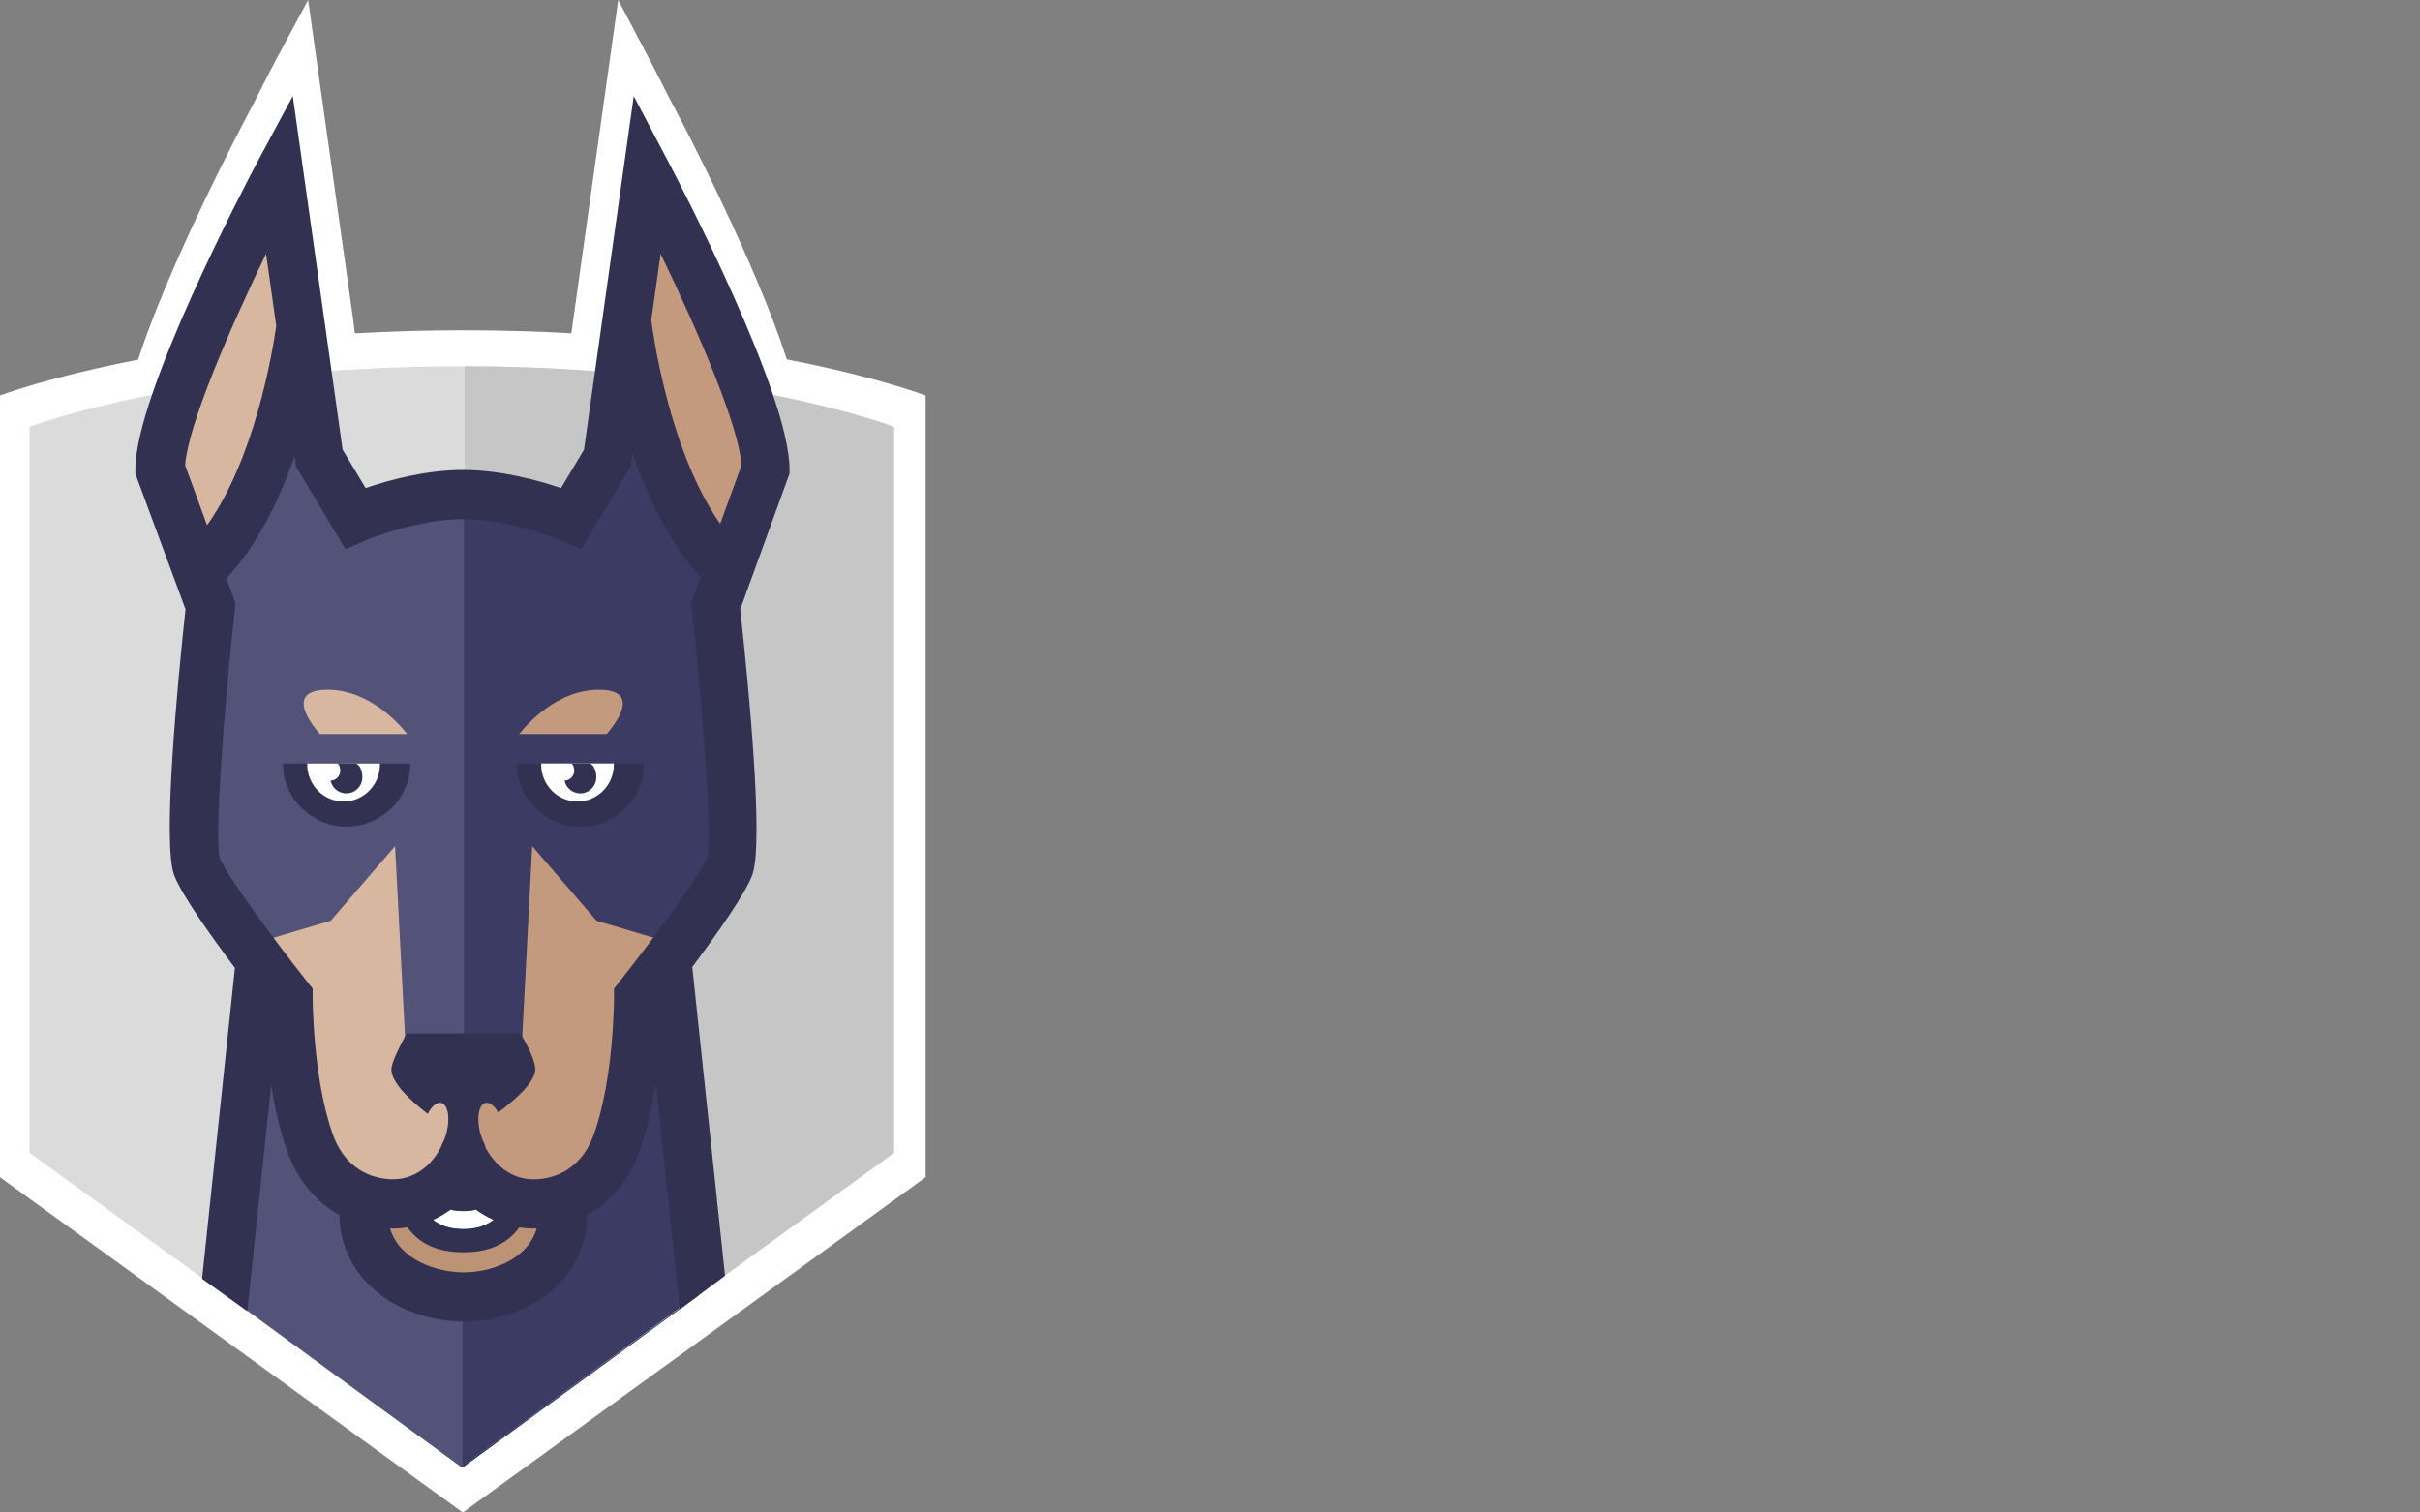 <svg width="80" height="50" viewBox="0 0 80 50" fill="none" xmlns="http://www.w3.org/2000/svg">
<rect x="0" y="0" width="80" height="50" fill="#808080" stroke="none"/>
<path d="M26.011 11.882C24.992 8.72 22.674 4.276 22.343 3.651L22.056 3.104C21.773 2.54 21.561 2.136 21.482 1.985L20.437 0L18.941 10.632L18.889 11.018C17.77 10.954 16.579 10.918 15.32 10.918C14.053 10.918 12.855 10.955 11.73 11.019L11.684 10.631L11.159 6.905C11.16 6.898 10.186 0 10.186 0L9.119 1.985C9.023 2.167 8.732 2.721 8.353 3.48L8.261 3.651C7.93 4.277 5.59 8.728 4.564 11.891C1.604 12.463 0 13.074 0 13.074V38.917L15.299 50L30.599 38.917V13.074C30.599 13.074 28.989 12.456 26.011 11.882Z" fill="white"/>
<path d="M21.882 31.946H15.287V20.655L8.596 31.616L7.556 42.872L15.184 48.444L15.287 48.52L23.089 42.832L21.882 31.946Z" fill="#3B3B63"/>
<path d="M15.174 48.404L0.978 38.112V14.111C0.978 14.111 6.227 12.109 15.194 12.109C24.16 12.109 29.371 14.111 29.371 14.111V38.112L15.174 48.404Z" fill="#DBDBDB"/>
<path d="M15.38 12.109C15.373 12.109 15.367 12.109 15.361 12.109V48.404H15.361L29.558 38.111V14.111C29.558 14.111 24.347 12.109 15.38 12.109Z" fill="#C6C6C6"/>
<path d="M23.05 42.809L21.845 31.947H15.25V48.495L23.05 42.809Z" fill="#3B3B63"/>
<path d="M7.556 42.872L15.287 48.52V20.655L8.596 31.616L7.556 42.872Z" fill="#53537A"/>
<path d="M18.615 39.664C18.615 41.526 16.904 42.449 15.334 42.449C13.764 42.449 12.019 41.526 12.019 39.664" fill="#BC9375"/>
<path d="M17.653 38.608C17.653 40.792 16.496 41.378 15.317 41.378C14.138 41.378 12.981 40.792 12.981 38.608" fill="#073251"/>
<path d="M15.317 40.627C14.057 40.627 13.444 39.687 13.444 37.755H14.045C14.045 40.017 14.904 40.017 15.317 40.017C15.73 40.017 16.589 40.017 16.589 37.755H17.19C17.19 39.687 16.577 40.627 15.317 40.627Z" fill="white"/>
<path d="M25.319 15.493C25.319 13.137 21.402 5.723 21.402 5.723L20.078 15.125L18.888 17.11L15.324 17.258L15.31 17.287V17.258L11.745 17.11L10.557 15.125L9.232 5.723C9.232 5.723 5.315 13.137 5.315 15.493L6.969 20.021C6.969 20.021 6.134 27.626 6.516 28.621C6.896 29.617 9.536 32.948 9.536 32.948C9.536 32.948 9.528 35.747 10.251 37.76C10.767 39.198 11.903 39.781 12.991 39.781C14.658 39.781 15.31 38.226 15.31 38.226C15.31 38.226 15.977 39.781 17.644 39.781C18.732 39.781 19.867 39.199 20.384 37.76C21.106 35.748 21.099 32.948 21.099 32.948C21.099 32.948 23.739 29.617 24.119 28.621C24.5 27.625 23.665 20.021 23.665 20.021L25.319 15.493Z" fill="#C49A7E"/>
<path d="M15.317 17.273L15.31 17.287V17.258L11.745 17.111L10.557 15.126L9.231 5.723C9.231 5.723 5.314 13.137 5.314 15.493L6.969 20.021C6.969 20.021 6.134 27.626 6.515 28.622C6.896 29.617 9.535 32.948 9.535 32.948C9.535 32.948 9.528 35.748 10.25 37.76C10.767 39.198 11.903 39.781 12.99 39.781C14.658 39.781 15.31 38.226 15.31 38.226C15.31 38.226 15.312 38.232 15.317 38.242V17.273H15.317Z" fill="#D8B7A0"/>
<path d="M23.701 20.466C23.397 19.82 23.829 18.292 23.829 18.292C21.355 15.715 20.737 10.34 20.737 10.34C20.275 12.033 19.271 17.027 19.271 17.027C19.271 17.027 17.425 16.328 15.325 16.325H15.318H15.309C15.194 16.325 15.081 16.328 14.967 16.332V37.403L15.124 37.637V37.521H15.221V37.637L15.222 37.521H15.413H15.511V37.637L17.221 35.098L17.593 27.971L19.721 30.439L22.464 31.254C22.464 31.254 23.49 30.51 23.49 30.513C23.925 29.893 24.07 29.365 24.175 29.091C24.556 28.093 23.701 20.466 23.701 20.466Z" fill="#3B3B63"/>
<path d="M15.336 16.324C15.333 16.324 15.331 16.324 15.329 16.324V16.324C13.228 16.328 11.382 17.026 11.382 17.026C11.382 17.026 10.377 12.033 9.916 10.339C9.916 10.339 9.298 15.714 6.824 18.292C6.824 18.292 7.256 19.82 6.952 20.466C6.952 20.466 6.097 28.093 6.478 29.089C6.583 29.363 6.728 29.891 7.163 30.512C7.163 30.509 8.19 31.253 8.19 31.253L10.932 30.438L13.06 27.97L13.433 35.097L15.142 37.636V37.52H15.24H15.336V16.324H15.336Z" fill="#53537A"/>
<path d="M20.293 25.237H17.89H17.089V25.271C17.089 26.408 18.057 27.328 19.192 27.328C20.327 27.328 21.294 26.407 21.294 25.271V25.237H20.293Z" fill="#333152"/>
<path d="M17.89 25.237V25.271C17.89 25.947 18.426 26.495 19.092 26.495C19.758 26.495 20.293 25.947 20.293 25.271V25.237H17.89Z" fill="white"/>
<path d="M19.462 25.237H18.899C18.894 25.237 18.889 25.24 18.884 25.241C18.954 25.256 18.993 25.416 18.978 25.524C18.955 25.687 18.818 25.801 18.661 25.803C18.707 26.017 18.878 26.189 19.106 26.222C19.398 26.264 19.667 26.061 19.708 25.765C19.738 25.547 19.635 25.237 19.462 25.237Z" fill="#333152"/>
<path d="M12.559 25.237H10.157H9.356V25.271C9.356 26.408 10.323 27.328 11.458 27.328C12.593 27.328 13.561 26.407 13.561 25.271V25.237H12.559Z" fill="#333152"/>
<path d="M10.157 25.237V25.271C10.157 25.947 10.693 26.495 11.358 26.495C12.024 26.495 12.56 25.947 12.56 25.271V25.237H10.157Z" fill="white"/>
<path d="M11.729 25.237H11.166C11.161 25.237 11.155 25.24 11.151 25.241C11.221 25.256 11.259 25.416 11.244 25.524C11.222 25.687 11.085 25.801 10.927 25.803C10.973 26.017 11.145 26.189 11.373 26.222C11.664 26.264 11.934 26.061 11.974 25.765C12.004 25.547 11.902 25.237 11.729 25.237Z" fill="#333152"/>
<path d="M20.052 24.267C20.186 24.118 21.328 22.802 19.801 22.802C18.42 22.802 17.427 23.933 17.164 24.267H20.052Z" fill="#C49A7E"/>
<path d="M13.463 24.267C13.2 23.933 12.207 22.802 10.827 22.802C9.3 22.802 10.442 24.118 10.576 24.267H13.463Z" fill="#D8B7A0"/>
<path d="M8.619 25.225H14.462V24.667H8.619V25.225Z" fill="#53537A"/>
<path d="M23.807 17.315C22.108 14.89 21.575 10.948 21.529 10.587L21.838 8.39C23.1 10.996 24.424 14.089 24.514 15.38L23.807 17.315ZM23.373 28.346C23.141 28.951 21.539 31.114 20.474 32.457L20.297 32.682L20.298 32.969C20.298 32.995 20.297 35.646 19.631 37.501C19.15 38.842 18.081 38.986 17.644 38.986C16.538 38.986 16.061 37.957 16.044 37.92L15.981 36.956H14.636L14.576 37.914C14.557 37.958 14.091 38.984 12.991 38.984C12.553 38.984 11.484 38.84 11.002 37.5C10.339 35.651 10.336 32.995 10.336 32.968L10.337 32.681L10.159 32.457C9.096 31.115 7.493 28.952 7.267 28.362C7.086 27.723 7.385 23.592 7.765 20.131L7.786 19.939L7.486 19.119C8.516 18.022 9.239 16.513 9.738 15.076L9.787 15.426L11.423 18.156L12.062 17.877C12.079 17.87 13.718 17.162 15.31 17.162C16.892 17.162 18.559 17.871 18.574 17.878L19.213 18.154L20.847 15.425L20.911 14.969C21.405 16.42 22.127 17.956 23.162 19.078L22.848 19.938L22.869 20.13C23.249 23.592 23.548 27.723 23.373 28.346ZM14.32 40.328C14.534 40.231 14.727 40.116 14.897 39.99C15.053 40.036 15.202 40.036 15.317 40.036C15.431 40.036 15.579 40.037 15.733 39.991C15.904 40.116 16.097 40.231 16.311 40.328C16.043 40.532 15.713 40.646 15.318 40.646C14.921 40.646 14.588 40.533 14.32 40.328ZM15.334 42.062C14.455 42.062 13.205 41.664 12.894 40.609C12.926 40.61 12.957 40.613 12.989 40.613C13.159 40.613 13.319 40.597 13.473 40.575C13.918 41.205 14.613 41.399 15.317 41.399C16.022 41.399 16.718 41.207 17.165 40.576C17.318 40.597 17.475 40.613 17.644 40.613C17.677 40.613 17.709 40.61 17.742 40.609C17.434 41.664 16.2 42.062 15.334 42.062ZM6.12 15.38C6.211 14.089 7.534 10.996 8.795 8.39L9.132 10.773C9.004 11.664 8.417 15.159 6.845 17.362L6.12 15.38ZM26.1 15.513C26.1 13.024 22.508 6.136 22.098 5.358L20.95 3.176L19.305 14.865L18.546 16.134C17.813 15.885 16.565 15.536 15.309 15.536C14.055 15.536 12.816 15.883 12.086 16.134L11.326 14.865L10.749 10.767C10.749 10.761 10.75 10.751 10.75 10.747L10.746 10.747L9.679 3.176L8.506 5.358C8.095 6.136 4.475 13.024 4.475 15.513V15.659L6.133 20.142C5.867 22.587 5.361 27.897 5.759 28.935C6.007 29.584 6.96 30.923 7.766 31.997L6.68 42.275L8.175 43.346L8.966 35.87C9.079 36.597 9.247 37.365 9.496 38.058C9.839 39.014 10.445 39.738 11.22 40.167C11.267 42.455 13.361 43.689 15.334 43.689C17.291 43.689 19.368 42.454 19.413 40.165C20.188 39.737 20.793 39.013 21.136 38.058C21.395 37.337 21.564 36.534 21.678 35.781L22.473 43.285L23.968 42.175L22.885 31.966C23.685 30.897 24.62 29.577 24.865 28.935C25.263 27.898 24.736 22.587 24.471 20.142L26.1 15.658V15.513H26.1Z" fill="#333152"/>
<path d="M17.202 34.163H13.444C13.444 34.163 12.939 35.057 12.939 35.348C12.939 36.21 15.252 37.582 15.252 37.582C15.252 37.582 17.695 36.169 17.695 35.348C17.695 34.956 17.202 34.163 17.202 34.163Z" fill="#333152"/>
<path d="M16.478 36.791C16.268 36.413 15.998 36.344 15.874 36.635C15.75 36.926 15.821 37.468 16.03 37.845C16.24 38.222 16.511 38.291 16.634 38C16.758 37.709 16.688 37.167 16.478 36.791Z" fill="#C49A7E"/>
<path d="M14.156 36.791C13.946 37.167 13.876 37.709 14 38C14.123 38.291 14.394 38.222 14.604 37.845C14.814 37.469 14.884 36.926 14.76 36.635C14.636 36.344 14.366 36.413 14.156 36.791Z" fill="#D8B7A0"/>
</svg>
